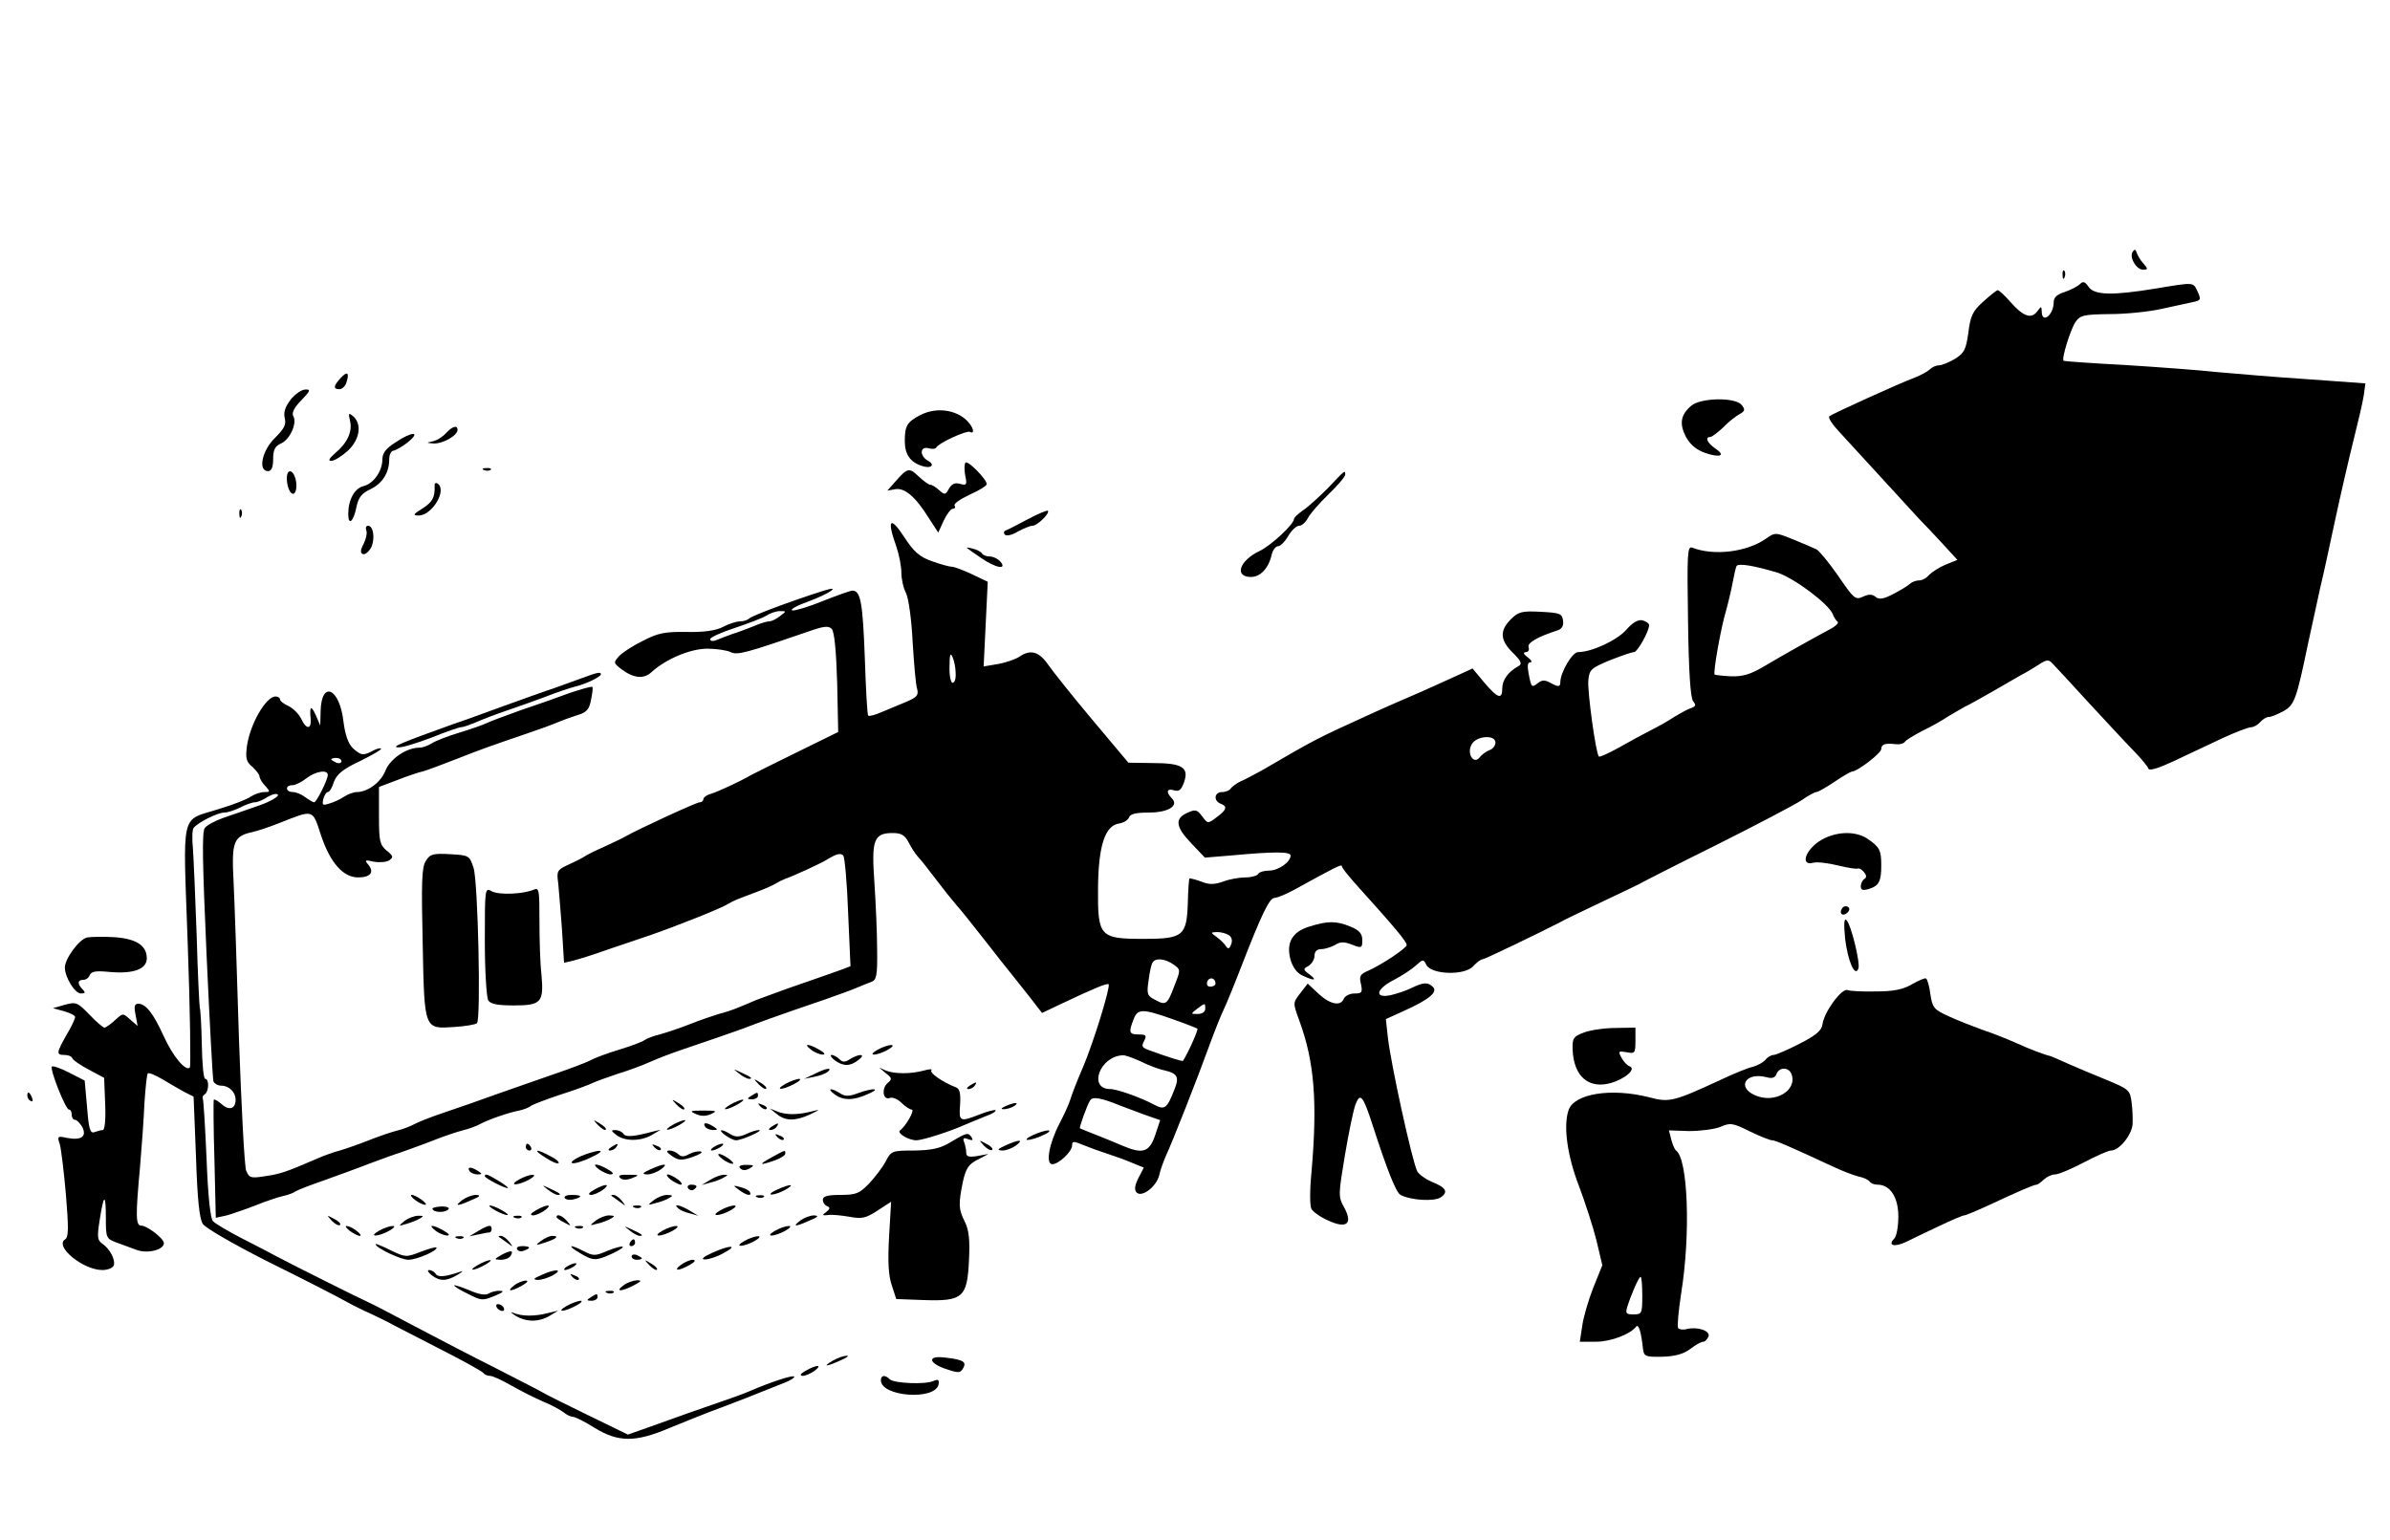 <?xml version="1.0" standalone="no"?>
<!DOCTYPE svg PUBLIC "-//W3C//DTD SVG 20010904//EN"
 "http://www.w3.org/TR/2001/REC-SVG-20010904/DTD/svg10.dtd">
<svg version="1.0" xmlns="http://www.w3.org/2000/svg"
 width="700pt" height="451pt" viewBox="0 0 700 451"
 preserveAspectRatio="xMidYMid meet">

<g transform="translate(0,451) scale(0.1,-0.1)"
fill="#000000" stroke="none">
<path d="M6246 3772 c-10 -16 11 -52 31 -52 14 0 15 2 1 18 -9 9 -17 24 -20
32 -3 10 -6 11 -12 2z"/>
<path d="M6041 3704 c0 -11 3 -14 6 -6 3 7 2 16 -1 19 -3 4 -6 -2 -5 -13z"/>
<path d="M6092 3678 c-7 -7 -27 -17 -44 -23 -23 -7 -33 -16 -33 -30 0 -38 -35
-65 -35 -27 -1 16 -1 16 -14 -1 -17 -22 -41 -14 -79 30 -16 18 -32 33 -36 33
-3 0 -22 -15 -43 -34 -31 -28 -37 -42 -43 -91 -7 -49 -12 -59 -39 -76 -17 -10
-38 -19 -47 -19 -8 0 -20 -5 -27 -12 -6 -6 -26 -17 -44 -24 -46 -17 -241 -106
-250 -113 -5 -4 9 -25 30 -47 20 -22 75 -82 122 -133 47 -51 96 -105 110 -120
14 -14 45 -47 69 -73 l44 -48 -35 -14 c-19 -8 -40 -22 -48 -30 -7 -9 -20 -16
-29 -16 -9 0 -22 -5 -27 -10 -6 -6 -28 -19 -49 -30 -29 -15 -42 -17 -52 -8
-10 8 -20 8 -37 0 -22 -10 -27 -5 -72 61 -27 39 -56 74 -64 78 -8 4 -39 17
-68 29 -52 21 -53 21 -80 2 -56 -39 -152 -51 -216 -26 -14 5 -15 -18 -12 -215
2 -147 7 -225 15 -235 9 -11 8 -15 -6 -20 -10 -3 -31 -15 -48 -25 -16 -11 -48
-29 -70 -40 -22 -11 -64 -34 -94 -51 -30 -17 -56 -28 -58 -26 -9 8 -34 191
-31 223 3 32 8 36 63 59 33 13 65 24 71 24 10 0 44 61 44 79 0 5 -9 11 -19 14
-13 3 -29 -6 -48 -28 -28 -31 -101 -65 -141 -65 -17 0 -52 -60 -52 -88 0 -15
-6 -15 -31 -1 -15 8 -24 7 -35 -2 -18 -14 -19 -13 -27 29 -4 21 -3 32 5 32 7
0 3 7 -8 15 -12 9 -14 14 -5 15 7 0 11 6 8 14 -5 13 27 31 86 50 12 4 17 14
15 28 -3 21 -9 23 -65 26 -56 3 -66 0 -88 -22 -33 -33 -32 -61 6 -98 26 -26
28 -33 15 -40 -29 -16 -46 -40 -46 -64 0 -34 -13 -30 -53 17 l-34 41 -59 -27
c-32 -15 -74 -33 -91 -41 -69 -30 -100 -43 -163 -72 -143 -65 -147 -67 -305
-159 -22 -12 -50 -27 -62 -32 -11 -5 -24 -15 -28 -20 -3 -6 -15 -11 -26 -11
-22 0 -26 -25 -4 -34 21 -8 18 -18 -12 -40 -25 -19 -26 -19 -42 3 -15 20 -20
21 -44 10 -37 -17 -34 -41 13 -90 l39 -41 73 6 c130 12 178 12 178 0 0 -19
-36 -44 -63 -44 -14 0 -29 -4 -32 -10 -3 -5 -20 -10 -37 -10 -18 0 -47 -5 -65
-12 -26 -9 -41 -10 -65 0 -17 6 -33 10 -34 9 -2 -2 -4 -34 -5 -71 -3 -97 -14
-106 -128 -106 -130 0 -136 6 -135 147 1 125 20 185 62 191 13 2 26 10 29 18
3 10 21 14 58 14 57 0 89 20 67 42 -18 18 -14 30 7 23 14 -4 21 1 29 24 15 43
-5 56 -92 56 l-71 1 -105 125 c-58 69 -116 142 -130 162 -27 39 -52 46 -85 23
-11 -7 -39 -17 -62 -21 l-42 -7 6 124 6 124 -46 22 c-26 12 -52 22 -59 22 -7
0 -33 7 -58 16 -37 13 -53 27 -83 73 -40 61 -50 49 -22 -29 8 -23 15 -58 15
-77 0 -19 6 -46 14 -61 7 -15 16 -77 19 -142 4 -63 9 -125 13 -137 5 -19 0
-25 -30 -38 -20 -8 -52 -22 -72 -30 -20 -9 -39 -14 -41 -11 -3 2 -7 78 -10
168 -6 161 -12 198 -36 198 -7 0 -45 -14 -86 -30 -41 -17 -82 -29 -90 -28 -9
2 12 14 46 26 62 23 100 49 46 32 -98 -31 -209 -73 -218 -81 -5 -5 -17 -9 -27
-9 -11 0 -33 -7 -50 -16 -21 -11 -55 -16 -107 -15 -63 1 -84 -3 -128 -26 -29
-14 -61 -35 -70 -45 -17 -19 -16 -20 7 -38 36 -27 66 -30 89 -8 42 38 113 68
163 68 27 0 58 -5 68 -10 19 -10 47 -2 224 59 48 17 62 19 72 9 8 -9 13 -63
16 -158 l3 -144 -120 -59 c-66 -32 -127 -63 -135 -67 -32 -19 -96 -48 -117
-55 -13 -3 -23 -11 -23 -16 0 -5 -5 -9 -11 -9 -9 0 -181 -79 -219 -101 -8 -5
-35 -17 -60 -29 -25 -11 -52 -24 -60 -30 -8 -5 -30 -16 -48 -24 -30 -14 -32
-18 -27 -53 2 -21 7 -82 11 -135 l6 -98 26 6 c15 4 59 17 97 31 39 13 97 33
130 44 72 25 204 77 225 90 8 5 22 12 30 15 8 3 33 13 55 21 22 8 47 19 55 24
8 5 22 12 30 15 24 8 104 45 120 55 31 19 42 21 50 13 4 -5 11 -80 14 -166 l7
-158 -23 -9 c-25 -9 -59 -21 -163 -57 -38 -14 -79 -29 -90 -33 -11 -5 -33 -14
-50 -21 -16 -7 -43 -16 -60 -20 -16 -5 -55 -18 -85 -30 -30 -12 -70 -25 -88
-30 -18 -4 -38 -12 -45 -17 -7 -5 -39 -17 -72 -27 -33 -10 -72 -24 -86 -32
-14 -7 -59 -24 -100 -38 -41 -14 -117 -41 -169 -59 -52 -19 -124 -44 -160 -56
-36 -12 -74 -27 -85 -33 -11 -6 -33 -15 -50 -19 -16 -4 -55 -17 -85 -29 -30
-12 -68 -25 -85 -30 -16 -4 -47 -15 -67 -24 -90 -39 -108 -45 -151 -51 -43 -7
-47 -5 -56 16 -5 13 -14 186 -21 384 -6 198 -13 407 -16 465 -6 115 0 131 56
143 14 3 50 15 80 27 99 39 95 41 120 -36 27 -81 65 -124 109 -124 36 0 48 15
30 37 -12 14 -10 15 16 9 17 -3 37 -1 45 4 13 9 12 13 -8 29 -20 17 -22 28
-22 103 l0 83 53 20 c28 11 63 23 77 26 14 4 59 21 100 37 74 29 88 34 205 74
33 11 71 25 85 31 14 6 41 16 60 22 28 8 36 17 41 45 4 19 6 36 4 38 -2 2 -32
-6 -67 -18 -35 -13 -100 -36 -145 -51 -45 -16 -90 -33 -100 -38 -10 -5 -45
-17 -78 -27 -33 -10 -69 -24 -80 -31 -11 -7 -27 -13 -37 -13 -37 0 -85 -32
-99 -67 -13 -34 -52 -63 -84 -63 -9 0 -26 -6 -38 -14 -12 -8 -32 -17 -44 -20
-18 -6 -20 -4 -16 14 3 11 9 20 13 20 5 0 13 13 18 30 9 23 26 37 77 61 36 18
64 34 61 36 -2 3 -13 0 -24 -6 -28 -15 -35 -14 -59 8 -13 13 -22 38 -27 77
-11 99 -65 123 -67 30 l-1 -41 -13 30 c-14 31 -19 27 -15 -12 2 -31 -14 -29
-28 2 -7 14 -23 30 -37 37 -14 6 -25 15 -25 20 0 4 -6 8 -13 8 -28 0 -75 -81
-84 -147 -4 -34 -2 -44 16 -59 11 -10 21 -23 21 -28 0 -5 7 -18 17 -28 15 -17
15 -18 -3 -18 -11 0 -28 -6 -39 -13 -11 -8 -52 -24 -92 -36 -117 -38 -107 5
-93 -400 7 -194 9 -355 6 -358 -12 -12 -50 33 -77 93 -30 66 -52 94 -74 94
-11 0 -13 -8 -8 -32 l6 -33 -22 19 c-21 19 -21 19 -44 -2 -13 -12 -27 -22 -31
-22 -4 0 -24 17 -44 38 -35 36 -39 38 -72 29 l-35 -10 33 -9 c17 -5 32 -12 32
-17 0 -5 -11 -29 -25 -52 -30 -53 -31 -59 -6 -59 11 0 21 -4 23 -10 2 -5 23
-20 48 -33 l45 -24 3 -76 c2 -45 -1 -77 -7 -77 -5 0 -16 -3 -24 -6 -13 -5 -17
9 -22 73 l-7 78 -45 23 c-25 13 -48 21 -51 18 -7 -7 40 -126 50 -126 5 0 8 -7
8 -15 0 -8 4 -15 10 -15 5 0 14 -10 21 -21 14 -28 -3 -40 -45 -32 -27 6 -29 5
-21 -18 4 -13 12 -80 18 -147 8 -98 8 -125 -2 -132 -33 -20 52 -90 109 -90 15
0 30 6 33 13 6 16 -11 49 -33 64 -15 10 -16 20 -8 70 12 77 18 79 18 6 0 -58
1 -61 30 -72 16 -6 44 -16 60 -22 32 -12 80 0 80 20 0 13 -49 51 -66 51 -17 0
-17 28 -4 171 5 57 11 141 13 187 3 46 7 86 10 88 3 3 22 -5 44 -18 21 -13 50
-29 64 -37 l26 -13 7 -176 c4 -124 10 -182 20 -197 8 -12 88 -58 178 -104 147
-73 214 -108 258 -132 8 -4 35 -18 60 -29 25 -12 52 -25 60 -30 8 -4 70 -36
138 -71 67 -34 125 -66 128 -71 3 -4 11 -8 19 -8 8 0 36 -13 62 -28 26 -15 68
-36 93 -47 25 -10 52 -25 61 -32 8 -7 21 -13 27 -13 6 0 35 -14 63 -32 70 -43
120 -43 219 -1 41 17 113 46 160 63 47 18 99 38 115 45 17 7 45 18 63 25 18 7
30 15 28 18 -5 5 -71 -17 -131 -43 -16 -7 -57 -22 -90 -33 -73 -25 -109 -38
-198 -70 l-68 -24 -117 57 c-64 31 -124 61 -132 66 -8 5 -69 36 -135 70 -66
33 -174 89 -240 124 -66 35 -127 67 -135 70 -23 10 -227 112 -270 135 -14 8
-59 31 -100 52 -41 21 -80 44 -86 51 -8 7 -15 77 -19 182 -4 93 -9 173 -11
177 -2 4 0 9 6 13 12 8 13 45 1 45 -5 0 -9 46 -10 102 -1 56 -4 104 -6 107 -1
3 -6 98 -9 211 -4 113 -9 228 -11 255 -3 28 -2 55 2 60 13 16 70 45 90 45 10
0 31 7 47 15 15 8 35 15 42 15 8 0 25 7 38 16 14 8 27 11 30 6 3 -5 -22 -20
-57 -32 -34 -12 -81 -28 -104 -36 -23 -8 -47 -21 -53 -29 -9 -10 -7 -101 5
-372 9 -197 18 -364 20 -370 3 -7 13 -13 23 -13 23 0 42 -19 42 -41 0 -27 -19
-33 -41 -13 -10 9 -21 15 -23 13 -1 -2 -1 -81 2 -175 l4 -171 32 7 c17 5 56
18 86 30 30 12 66 24 80 27 14 3 30 9 35 13 6 4 44 19 85 33 41 15 100 36 130
48 30 11 73 27 95 34 22 8 65 23 95 35 30 12 69 25 85 29 17 4 39 12 50 18 26
14 84 34 115 40 14 3 30 9 35 14 6 4 45 19 87 33 42 13 84 29 94 34 11 5 44
17 74 27 30 9 73 25 95 35 22 10 67 27 100 38 80 27 123 42 168 58 20 8 54 20
75 28 47 17 91 32 167 58 33 12 74 26 90 33 17 7 38 16 47 19 15 5 18 18 17
93 0 48 -4 138 -8 198 -9 125 -2 145 54 145 24 0 35 -6 46 -27 8 -16 20 -34
27 -42 8 -8 31 -37 52 -65 21 -28 49 -63 62 -78 13 -14 50 -61 83 -103 33 -43
67 -85 75 -95 8 -10 32 -40 54 -68 l38 -49 57 27 c93 44 133 61 138 57 6 -7
-45 -173 -76 -245 -16 -37 -32 -78 -36 -92 -4 -14 -19 -46 -32 -71 -31 -60
-41 -119 -21 -119 19 0 58 37 58 55 0 13 5 13 33 1 17 -7 50 -19 72 -26 22 -7
55 -19 73 -27 l32 -13 -16 -31 c-11 -22 -12 -35 -5 -42 15 -15 57 16 66 50 3
15 13 42 20 58 20 43 92 226 126 320 16 44 36 94 44 110 8 17 31 73 51 125 59
152 82 200 97 200 8 0 34 11 58 24 118 65 139 76 139 69 0 -5 19 -28 41 -53
113 -125 149 -168 149 -178 0 -9 -72 -57 -112 -75 -24 -10 -28 -16 -22 -39 5
-25 3 -28 -19 -28 -14 0 -27 -7 -31 -15 -9 -23 -39 -18 -74 14 l-32 30 -20
-26 c-24 -31 -24 -29 -4 -84 44 -120 53 -238 35 -444 -5 -49 -5 -97 0 -106 4
-8 26 -24 49 -34 54 -25 73 -10 47 38 -18 32 -17 38 2 153 11 66 25 133 31
149 14 36 22 26 50 -60 42 -130 69 -199 82 -205 30 -16 99 -20 118 -7 23 16
15 29 -28 46 -18 8 -36 21 -41 30 -15 29 -77 313 -86 391 l-6 55 53 24 c73 33
100 55 85 70 -15 15 -28 14 -63 -3 -16 -8 -44 -17 -61 -21 -49 -10 -43 18 10
45 23 12 52 31 64 42 21 19 22 19 31 1 16 -28 112 -31 137 -3 10 11 22 20 27
20 6 0 164 76 228 109 8 5 60 30 115 56 55 26 107 51 115 55 8 5 110 57 227
115 116 58 228 117 248 130 20 14 40 25 45 25 5 0 29 14 53 30 25 17 48 30 51
30 16 0 86 54 86 66 0 14 11 18 44 14 10 -1 22 2 25 7 3 5 26 19 51 32 25 12
59 31 75 42 17 10 39 23 50 29 11 5 47 25 80 44 33 19 71 41 85 49 14 7 37 21
51 30 23 15 29 16 40 4 8 -8 57 -61 109 -118 52 -56 111 -120 131 -140 20 -21
39 -43 41 -50 3 -8 28 0 78 23 41 20 105 49 142 67 37 17 74 31 82 31 7 0 19
7 26 15 7 8 18 15 25 15 8 0 26 8 43 17 32 18 38 34 72 198 12 55 28 129 36
165 9 36 28 126 44 200 16 74 40 178 53 230 13 52 27 111 30 131 l5 36 -166
12 c-92 6 -212 16 -267 21 -55 6 -178 15 -274 21 -96 5 -176 11 -177 12 -7 6
21 94 35 114 14 20 25 22 101 23 47 0 114 7 150 15 36 8 77 17 92 20 24 5 25
7 15 30 -14 29 -8 29 -122 10 -128 -21 -181 -20 -198 5 -10 15 -16 17 -25 8z
m-887 -845 c50 -16 151 -92 163 -122 3 -9 10 -19 14 -22 5 -3 -6 -14 -24 -23
-43 -23 -133 -73 -195 -110 -36 -21 -59 -28 -93 -27 -24 1 -46 4 -48 5 -5 6
18 136 33 186 7 25 16 63 20 85 4 22 9 43 11 47 6 9 52 1 119 -19z m-2921
-128 c-10 -8 -24 -15 -31 -15 -7 0 -27 -6 -45 -14 -18 -7 -46 -18 -63 -23 -16
-6 -38 -14 -47 -18 -10 -4 -18 -3 -18 3 0 5 33 20 73 33 39 13 81 29 92 36 11
7 28 13 39 13 20 0 20 0 0 -15z m515 -167 c1 -16 -3 -28 -9 -28 -5 0 -10 21
-9 48 0 35 3 42 9 27 5 -11 9 -32 9 -47z m1581 -203 c0 -9 -8 -19 -17 -22 -10
-4 -23 -13 -29 -21 -17 -23 -39 10 -24 37 13 26 70 30 70 6z m-3380 -55 c0 -5
-7 -7 -15 -4 -8 4 -15 8 -15 10 0 2 7 4 15 4 8 0 15 -4 15 -10z m-40 -40 c0
-14 -33 -80 -40 -80 -3 0 -15 7 -26 15 -10 8 -27 15 -36 15 -22 0 -24 20 -2
20 9 0 27 9 41 20 27 21 63 27 63 10z m2639 -469 c9 -6 11 -16 7 -27 -5 -13
-9 -15 -15 -6 -4 7 -16 19 -27 27 -19 14 -19 14 1 15 11 0 26 -4 34 -9z m-162
-86 c21 -15 21 -16 4 -59 -22 -59 -26 -62 -57 -45 -24 12 -26 17 -20 57 3 24
8 48 12 53 8 14 37 11 61 -6z m123 -56 c0 -5 -7 -9 -15 -9 -9 0 -12 6 -9 15 6
15 24 11 24 -6z m-30 -74 c0 -9 -9 -15 -22 -15 -21 0 -21 0 -2 15 24 18 24 18
24 0z m-96 -30 c37 -13 70 -26 73 -28 3 -3 -25 -67 -42 -94 -1 -3 -39 9 -97
30 -23 8 -26 12 -17 28 8 16 6 19 -16 19 -28 0 -30 6 -15 44 12 32 26 32 114
1z m-93 -124 c22 -11 53 -23 69 -26 39 -9 45 -20 29 -58 -21 -54 -28 -59 -58
-43 -39 21 -109 46 -129 46 -66 0 -31 96 36 99 7 1 31 -8 53 -18z m-61 -129
c14 -5 46 -17 72 -27 l46 -16 -15 -45 c-17 -49 -36 -55 -95 -30 -18 8 -53 22
-78 32 -25 10 -46 18 -47 19 -3 1 21 69 30 82 7 12 33 7 87 -15z"/>
<path d="M997 3402 c-21 -23 -21 -32 -3 -32 8 0 18 9 21 21 9 28 2 33 -18 11z"/>
<path d="M851 3339 c-16 -21 -21 -37 -17 -54 5 -19 -2 -31 -29 -58 -38 -37
-50 -97 -20 -97 10 0 15 11 15 35 0 27 5 38 23 46 27 12 48 61 36 80 -5 9 2
25 23 46 27 28 29 33 12 32 -10 0 -30 -13 -43 -30z"/>
<path d="M4954 3322 c-32 -27 -36 -53 -16 -92 13 -23 31 -38 57 -47 45 -15 60
-7 28 14 -23 16 -30 33 -14 33 5 0 22 13 38 28 15 16 37 33 48 39 16 9 17 13
6 27 -19 23 -119 21 -147 -2z"/>
<path d="M2695 3294 c-38 -20 -45 -31 -45 -76 0 -39 16 -62 51 -73 27 -9 39 4
16 16 -24 14 -23 43 3 36 10 -3 20 -2 22 2 6 13 89 51 99 46 11 -7 12 6 1 21
-29 42 -95 55 -147 28z"/>
<path d="M1025 3278 c8 -31 -7 -65 -43 -95 -18 -16 -22 -23 -12 -23 9 0 30 13
48 29 36 33 43 79 16 102 -13 11 -14 9 -9 -13z"/>
<path d="M1306 3241 c-10 -11 -28 -22 -40 -24 -18 -4 -18 -4 4 -6 27 -1 70 23
70 40 0 15 -16 10 -34 -10z"/>
<path d="M1158 3214 c-27 -17 -38 -31 -38 -49 0 -35 -26 -72 -56 -79 -26 -7
-44 -40 -44 -82 0 -36 16 -21 24 21 6 28 15 40 41 52 35 17 55 48 55 88 0 14
6 25 13 25 6 1 26 12 42 25 39 32 12 32 -37 -1z"/>
<path d="M2828 3155 c-4 -4 -4 -21 -1 -38 6 -27 4 -30 -16 -24 -15 4 -24 -1
-32 -15 -10 -18 -12 -18 -28 -4 -10 9 -21 16 -26 16 -5 0 -20 11 -35 25 -27
26 -32 25 -68 -16 l-23 -26 23 4 c27 5 59 -21 98 -84 l28 -43 16 35 c9 19 21
35 27 35 6 0 8 4 5 9 -4 5 16 19 44 32 27 12 50 26 50 31 0 14 -55 70 -62 63z"/>
<path d="M1418 3133 c7 -3 16 -2 19 1 4 3 -2 6 -13 5 -11 0 -14 -3 -6 -6z"/>
<path d="M840 3108 c0 -13 4 -29 9 -37 13 -20 24 4 17 35 -8 30 -26 32 -26 2z"/>
<path d="M3889 3080 c-26 -26 -59 -56 -73 -65 -14 -10 -26 -21 -26 -25 0 -15
-67 -78 -101 -94 -59 -28 -75 -76 -25 -76 27 0 51 25 60 63 3 15 12 27 19 27
7 0 21 14 30 30 10 17 24 30 32 30 8 0 19 10 26 23 6 12 33 43 60 69 27 26 49
52 49 58 0 14 0 14 -51 -40z"/>
<path d="M1273 3087 c1 -34 -6 -47 -35 -66 -28 -17 -30 -21 -12 -21 40 0 85
76 55 94 -5 3 -9 0 -8 -7z"/>
<path d="M701 3004 c0 -11 3 -14 6 -6 3 7 2 16 -1 19 -3 4 -6 -2 -5 -13z"/>
<path d="M3010 2989 c-30 -16 -59 -31 -65 -33 -5 -2 -6 -7 -2 -12 5 -5 22 -1
38 9 17 9 36 17 43 17 14 0 52 37 45 44 -2 2 -29 -9 -59 -25z"/>
<path d="M1073 2956 c3 -7 -1 -25 -8 -39 -10 -19 -10 -27 -2 -30 7 -2 17 7 24
19 12 25 7 64 -9 64 -6 0 -8 -6 -5 -14z"/>
<path d="M2832 2905 c2 -2 20 -15 41 -29 43 -30 78 -36 57 -11 -7 8 -21 15
-31 15 -10 0 -20 4 -23 9 -3 5 -15 11 -27 14 -11 3 -19 4 -17 2z"/>
<path d="M1705 2524 c-22 -8 -58 -21 -80 -29 -22 -7 -89 -31 -150 -53 -60 -22
-126 -46 -145 -52 -156 -56 -187 -69 -163 -69 12 -1 56 13 98 29 42 17 80 30
86 30 6 0 25 7 42 14 18 8 59 24 92 35 33 11 85 30 115 41 30 12 69 25 85 29
33 8 75 29 75 36 0 8 -12 5 -55 -11z"/>
<path d="M5327 2045 c-42 -29 -53 -72 -16 -62 11 3 44 -1 72 -8 28 -7 55 -11
58 -9 4 2 12 -3 18 -10 8 -10 9 -16 1 -21 -5 -3 -10 -13 -10 -21 0 -11 6 -13
23 -8 30 9 37 22 37 69 0 45 -5 54 -40 78 -37 25 -98 22 -143 -8z"/>
<path d="M1247 1988 c-12 -19 -13 -64 -9 -241 5 -256 4 -251 94 -245 31 2 61
7 65 11 12 12 3 415 -10 455 -12 36 -13 37 -69 40 -50 3 -59 0 -71 -20z"/>
<path d="M1420 1753 c0 -87 5 -165 10 -173 7 -11 27 -15 75 -15 80 0 88 9 81
89 -4 32 -6 104 -6 159 0 91 -1 98 -17 91 -31 -13 -100 -16 -122 -5 -21 12
-21 11 -21 -146z"/>
<path d="M5395 1849 c-10 -15 3 -25 16 -12 7 7 7 13 1 17 -6 3 -14 1 -17 -5z"/>
<path d="M5404 1761 c8 -66 29 -115 39 -88 6 16 -21 128 -35 142 -7 7 -8 -10
-4 -54z"/>
<path d="M3835 1796 c-50 -15 -69 -47 -55 -98 7 -22 19 -39 36 -46 34 -16 43
-14 19 4 -19 14 -19 16 -2 25 9 6 17 19 17 29 0 13 7 20 20 20 11 0 29 6 40
12 15 10 27 10 50 1 28 -11 30 -10 30 13 0 19 -8 29 -35 40 -41 17 -66 17
-120 0z"/>
<path d="M255 1764 c-23 -5 -65 -62 -65 -88 0 -28 29 -76 47 -76 13 0 14 3 5
12 -16 16 -15 28 2 28 8 0 16 6 19 14 5 11 18 13 59 9 68 -6 108 8 108 40 0
38 -32 58 -97 62 -32 2 -67 1 -78 -1z"/>
<path d="M5600 1627 c-26 -15 -53 -21 -105 -21 -38 -1 -76 1 -84 4 -17 6 -68
-64 -73 -99 -2 -19 -18 -33 -67 -58 -35 -18 -70 -33 -76 -33 -7 0 -18 -6 -24
-14 -7 -8 -23 -17 -38 -21 -14 -3 -53 -19 -87 -35 -145 -67 -156 -70 -216 -54
-110 28 -220 11 -236 -38 -16 -47 -3 -136 31 -223 18 -48 41 -119 51 -159 l17
-72 -27 -67 c-14 -36 -29 -87 -32 -112 l-7 -45 48 0 c43 0 100 22 117 44 7 10
15 -16 20 -64 3 -23 6 -25 57 -24 37 1 62 8 82 23 15 12 32 21 38 21 5 0 11 7
15 15 6 17 -32 30 -64 22 -11 -3 -22 -1 -25 3 -3 5 1 50 9 102 28 174 20 393
-15 418 -4 3 -10 17 -14 32 l-7 27 59 -2 c32 0 73 5 91 12 30 13 37 12 87 -13
29 -14 59 -26 65 -26 10 0 47 -16 185 -80 22 -10 52 -22 68 -26 15 -3 30 -10
33 -15 3 -5 13 -9 23 -9 37 0 61 -37 61 -93 0 -29 -5 -58 -12 -65 -20 -20 0
-26 34 -10 18 9 62 30 98 47 36 17 68 31 73 31 4 0 35 13 70 29 90 42 134 61
142 61 3 0 13 7 21 15 9 8 23 15 33 15 10 0 48 16 84 35 36 19 72 35 80 35 24
0 60 45 63 76 1 16 0 46 -3 66 -4 34 -8 38 -71 64 -37 15 -87 36 -112 47 -25
11 -47 21 -50 22 -26 7 -63 21 -105 40 -27 12 -72 30 -100 39 -27 10 -71 27
-97 39 -44 20 -48 25 -54 64 -3 24 -9 45 -13 47 -3 2 -22 -6 -41 -17z m-353
-263 c18 -48 -49 -88 -107 -62 -54 24 -27 68 33 53 17 -5 26 -2 30 9 8 21 36
21 44 0z m-437 -649 c0 -52 -1 -55 -26 -55 -21 0 -24 3 -18 22 12 38 34 88 39
88 3 0 5 -25 5 -55z"/>
<path d="M4640 1486 c-32 -12 -35 -17 -34 -50 3 -79 47 -117 113 -98 43 13 75
42 53 49 -7 3 -17 14 -23 25 -10 19 -9 20 15 16 24 -5 26 -3 26 33 l0 39 -57
-1 c-32 0 -74 -6 -93 -13z"/>
<path d="M2376 1435 c10 -8 26 -14 34 -14 9 0 4 6 -10 14 -33 19 -49 19 -24 0z"/>
<path d="M2570 1435 c-14 -8 -19 -14 -10 -14 8 0 26 6 40 14 14 8 19 14 10 14
-8 0 -26 -6 -40 -14z"/>
<path d="M2444 1405 c25 -19 46 -19 70 0 24 18 4 20 -24 3 -15 -10 -22 -10
-32 0 -6 6 -17 12 -22 12 -6 0 -2 -7 8 -15z"/>
<path d="M2164 1366 c11 -9 24 -16 30 -16 12 0 7 5 -24 19 -24 11 -24 11 -6
-3z"/>
<path d="M2385 1364 l-30 -14 30 6 c17 3 34 10 40 15 14 13 -5 11 -40 -7z"/>
<path d="M2595 1366 c18 -14 18 -17 5 -28 -19 -16 -14 -52 6 -44 8 3 23 -3 34
-14 11 -11 25 -20 30 -20 11 0 -17 -49 -34 -61 -10 -8 25 -29 48 -29 18 0 99
26 141 45 17 7 45 19 63 26 18 6 30 14 28 17 -3 2 -23 -3 -46 -12 -59 -23 -62
-22 -58 28 2 33 -1 47 -12 51 -39 15 -79 43 -72 50 4 4 -6 4 -23 -1 -38 -10
-84 -10 -110 0 l-20 9 20 -17z"/>
<path d="M2222 1334 c10 -10 20 -16 22 -13 3 3 -5 11 -17 18 -21 13 -21 12 -5
-5z"/>
<path d="M2300 1335 c-33 -19 -10 -19 26 0 16 8 22 15 14 15 -8 -1 -26 -7 -40
-15z"/>
<path d="M2840 1330 c-9 -6 -10 -10 -3 -10 6 0 15 5 18 10 8 12 4 12 -15 0z"/>
<path d="M2444 1305 c25 -19 55 -19 97 0 41 17 19 20 -28 3 -27 -10 -38 -10
-53 0 -27 17 -39 14 -16 -3z"/>
<path d="M80 1301 c0 -6 4 -13 10 -16 6 -3 7 1 4 9 -7 18 -14 21 -14 7z"/>
<path d="M2200 1300 c-13 -8 -12 -10 3 -10 9 0 17 5 17 10 0 12 -1 12 -20 0z"/>
<path d="M1982 1274 c10 -10 20 -16 22 -13 3 3 -5 11 -17 18 -21 13 -21 12 -5
-5z"/>
<path d="M2140 1275 c-14 -8 -20 -14 -15 -14 6 0 21 6 35 14 14 8 21 14 15 14
-5 0 -21 -6 -35 -14z"/>
<path d="M2227 1269 c7 -7 15 -10 18 -7 3 3 -2 9 -12 12 -14 6 -15 5 -6 -5z"/>
<path d="M2945 1270 c-13 -6 -15 -9 -5 -9 8 0 22 4 30 9 18 12 2 12 -25 0z"/>
<path d="M2038 1247 c15 -7 29 -7 45 0 19 9 15 10 -23 10 -38 0 -42 -1 -22
-10z"/>
<path d="M2275 1247 c25 -21 54 -21 96 -2 33 16 33 16 4 9 -39 -10 -75 -10
-100 1 l-20 8 20 -16z"/>
<path d="M1752 1214 c10 -10 20 -16 22 -13 3 3 -5 11 -17 18 -21 13 -21 12 -5
-5z"/>
<path d="M1970 1215 c-14 -8 -20 -14 -15 -14 6 0 21 6 35 14 14 8 21 14 15 14
-5 0 -21 -6 -35 -14z"/>
<path d="M2065 1210 c3 -5 14 -10 23 -10 15 0 15 2 2 10 -20 13 -33 13 -25 0z"/>
<path d="M2260 1210 c-9 -6 -10 -10 -3 -10 6 0 15 5 18 10 8 12 4 12 -15 0z"/>
<path d="M1806 1185 c25 -19 72 -18 104 1 l25 15 -25 -6 c-56 -15 -78 -16 -84
-6 -4 6 -15 11 -24 11 -13 0 -13 -2 4 -15z"/>
<path d="M2124 1185 c11 -8 25 -15 32 -15 16 0 82 29 67 30 -7 0 -24 -5 -38
-12 -21 -9 -31 -9 -46 0 -27 17 -38 14 -15 -3z"/>
<path d="M3025 1185 c-16 -7 -23 -14 -15 -14 8 0 29 6 45 14 17 7 23 14 15 14
-8 0 -28 -6 -45 -14z"/>
<path d="M2277 1179 c7 -7 15 -10 18 -7 3 3 -2 9 -12 12 -14 6 -15 5 -6 -5z"/>
<path d="M2785 1165 c-31 -19 -55 -24 -107 -25 -65 0 -68 -1 -84 -32 -9 -17
-31 -46 -49 -65 -28 -29 -38 -33 -84 -33 -37 0 -51 -4 -51 -14 0 -8 6 -17 13
-19 9 -4 8 -8 -3 -17 -13 -9 -12 -11 5 -9 11 2 39 -1 63 -5 37 -7 48 -4 82 18
l40 26 -6 -102 c-4 -74 -2 -114 8 -143 l13 -40 81 -3 c114 -4 127 8 132 116 3
60 0 89 -12 113 -19 38 -19 52 -6 117 9 40 17 52 43 65 l32 17 -32 -6 c-25 -4
-33 -2 -33 9 0 9 -3 23 -6 31 -5 12 -2 15 12 9 12 -4 15 -3 10 5 -10 16 -14
15 -61 -13z"/>
<path d="M2882 1154 c10 -10 20 -15 24 -12 3 4 -5 12 -18 18 -22 12 -22 12 -6
-6z"/>
<path d="M2945 1155 c-24 -11 -26 -14 -9 -15 11 0 29 7 40 15 24 18 9 18 -31
0z"/>
<path d="M1540 1150 c0 -5 5 -10 11 -10 5 0 7 5 4 10 -3 6 -8 10 -11 10 -2 0
-4 -4 -4 -10z"/>
<path d="M1790 1150 c-9 -6 -10 -10 -3 -10 6 0 15 5 18 10 8 12 4 12 -15 0z"/>
<path d="M1917 1149 c7 -7 15 -10 18 -7 3 3 -2 9 -12 12 -14 6 -15 5 -6 -5z"/>
<path d="M2090 1150 c-8 -5 -10 -10 -5 -10 6 0 17 5 25 10 8 5 11 10 5 10 -5
0 -17 -5 -25 -10z"/>
<path d="M1598 1119 c18 -12 35 -19 38 -16 3 3 -8 13 -25 21 -43 23 -52 19
-13 -5z"/>
<path d="M1700 1123 c-19 -9 -30 -17 -24 -20 6 -2 31 5 55 17 24 11 35 19 24
19 -11 0 -36 -8 -55 -16z"/>
<path d="M1968 1124 c19 -13 28 -14 60 -3 20 7 32 14 25 16 -7 2 -22 -1 -34
-7 -15 -9 -24 -9 -32 -1 -6 6 -18 11 -26 11 -11 0 -9 -5 7 -16z"/>
<path d="M2260 1120 c-40 -22 -37 -25 9 -9 17 6 31 15 31 20 0 11 2 12 -40
-11z"/>
<path d="M2116 1115 c10 -8 24 -14 29 -14 6 0 1 6 -9 14 -11 8 -24 15 -30 15
-5 0 -1 -7 10 -15z"/>
<path d="M1754 1085 c11 -8 27 -15 35 -15 10 1 7 6 -9 15 -33 19 -50 18 -26 0z"/>
<path d="M1905 1085 c-24 -11 -26 -14 -9 -15 11 0 29 7 40 15 24 18 9 18 -31
0z"/>
<path d="M2168 1088 c7 -7 16 -7 28 0 14 8 13 10 -10 10 -18 0 -24 -4 -18 -10z"/>
<path d="M1375 1080 c3 -5 14 -10 23 -10 15 0 15 2 2 10 -20 13 -33 13 -25 0z"/>
<path d="M1420 1065 c0 -6 56 -35 67 -35 4 0 -7 9 -25 20 -33 20 -42 24 -42
15z"/>
<path d="M1520 1055 c-14 -8 -19 -14 -10 -14 8 0 26 6 40 14 14 8 19 14 10 14
-8 0 -26 -6 -40 -14z"/>
<path d="M1816 1060 c7 -7 19 -7 35 -1 23 9 22 10 -10 10 -24 1 -32 -2 -25 -9z"/>
<path d="M1964 1055 c11 -8 25 -15 30 -15 6 0 2 7 -8 15 -11 8 -25 15 -30 15
-6 0 -2 -7 8 -15z"/>
<path d="M2080 1054 l-25 -15 25 7 c14 3 32 10 40 15 13 7 13 8 0 8 -8 0 -26
-6 -40 -15z"/>
<path d="M1604 1026 c11 -9 24 -16 30 -16 12 0 7 5 -24 19 -24 11 -24 11 -6
-3z"/>
<path d="M1740 1025 c-16 -9 -19 -14 -9 -15 8 0 24 7 35 15 24 18 7 19 -26 0z"/>
<path d="M2015 1030 c4 -6 11 -8 16 -5 14 9 11 15 -7 15 -8 0 -12 -5 -9 -10z"/>
<path d="M2164 1025 c22 -17 40 -20 32 -6 -3 5 -16 11 -28 14 -22 6 -22 5 -4
-8z"/>
<path d="M2275 1025 c-16 -7 -23 -14 -15 -14 8 0 26 6 40 14 32 18 14 18 -25
0z"/>
<path d="M1216 995 c10 -8 24 -14 29 -14 6 0 1 6 -9 14 -11 8 -24 15 -30 15
-5 0 -1 -7 10 -15z"/>
<path d="M1354 995 c-25 -19 -15 -19 27 0 25 10 29 14 13 15 -11 0 -29 -7 -40
-15z"/>
<path d="M1654 1001 c3 -5 15 -7 26 -4 28 7 25 13 -6 13 -14 0 -23 -4 -20 -9z"/>
<path d="M1791 1007 c2 -1 13 -9 24 -17 19 -14 19 -14 6 3 -7 9 -18 17 -24 17
-6 0 -8 -1 -6 -3z"/>
<path d="M1914 994 c-18 -14 -18 -15 6 -8 14 3 32 10 40 15 12 7 11 8 -6 9
-11 0 -29 -7 -40 -16z"/>
<path d="M2218 1003 c7 -3 16 -2 19 1 4 3 -2 6 -13 5 -11 0 -14 -3 -6 -6z"/>
<path d="M1267 968 c6 -11 41 -10 47 1 3 4 -8 8 -23 7 -16 -1 -27 -4 -24 -8z"/>
<path d="M1450 965 c14 -8 30 -14 35 -14 6 0 -1 6 -15 14 -14 8 -29 14 -35 14
-5 0 1 -6 15 -14z"/>
<path d="M1570 965 c-16 -9 -19 -14 -9 -15 8 0 24 7 35 15 24 18 7 19 -26 0z"/>
<path d="M1858 973 c7 -3 16 -2 19 1 4 3 -2 6 -13 5 -11 0 -14 -3 -6 -6z"/>
<path d="M1986 971 c5 -5 20 -12 34 -15 l25 -7 -25 15 c-28 17 -50 21 -34 7z"/>
<path d="M2110 965 c-14 -8 -19 -14 -10 -14 8 0 26 6 40 14 14 8 19 14 10 14
-8 0 -26 -6 -40 -14z"/>
<path d="M972 934 c10 -10 20 -15 24 -12 3 4 -5 12 -18 18 -22 12 -22 12 -6
-6z"/>
<path d="M1185 934 c-19 -16 -19 -16 5 -9 14 4 32 11 40 16 12 7 11 8 -5 8
-11 0 -29 -7 -40 -15z"/>
<path d="M1508 943 c7 -3 16 -2 19 1 4 3 -2 6 -13 5 -11 0 -14 -3 -6 -6z"/>
<path d="M1630 945 c0 -2 10 -10 23 -16 20 -11 21 -11 8 4 -13 16 -31 23 -31
12z"/>
<path d="M1744 934 c-18 -14 -18 -15 6 -8 14 3 32 10 40 15 12 7 11 8 -6 9
-11 0 -29 -7 -40 -16z"/>
<path d="M2344 935 c-25 -19 -15 -19 27 0 25 10 29 14 13 15 -11 0 -29 -7 -40
-15z"/>
<path d="M1024 905 c11 -8 24 -15 30 -15 5 0 1 7 -10 15 -10 8 -23 14 -29 14
-5 0 -1 -6 9 -14z"/>
<path d="M1110 905 c-14 -8 -19 -14 -10 -14 8 0 26 6 40 14 14 8 19 14 10 14
-8 0 -26 -6 -40 -14z"/>
<path d="M1276 905 c10 -8 26 -14 34 -14 9 0 4 6 -10 14 -33 19 -49 19 -24 0z"/>
<path d="M1400 904 l-25 -15 25 5 c14 3 28 6 33 6 4 0 7 5 7 10 0 14 -10 12
-40 -6z"/>
<path d="M1688 913 c7 -3 16 -2 19 1 4 3 -2 6 -13 5 -11 0 -14 -3 -6 -6z"/>
<path d="M1844 906 c11 -9 24 -16 30 -16 12 0 7 5 -24 19 -24 11 -24 11 -6 -3z"/>
<path d="M1940 905 c-14 -8 -19 -14 -10 -14 8 0 26 6 40 14 14 8 19 14 10 14
-8 0 -26 -6 -40 -14z"/>
<path d="M2270 905 c-14 -8 -19 -14 -10 -14 8 0 26 6 40 14 14 8 19 14 10 14
-8 0 -26 -6 -40 -14z"/>
<path d="M1338 883 c7 -3 16 -2 19 1 4 3 -2 6 -13 5 -11 0 -14 -3 -6 -6z"/>
<path d="M1461 887 c2 -1 13 -9 24 -17 19 -14 19 -14 6 3 -7 9 -18 17 -24 17
-6 0 -8 -1 -6 -3z"/>
<path d="M1584 875 c-17 -13 -16 -14 14 -4 33 11 41 19 19 19 -7 0 -22 -7 -33
-15z"/>
<path d="M2180 875 c-14 -8 -19 -14 -10 -14 8 0 26 6 40 14 14 8 19 14 10 14
-8 0 -26 -6 -40 -14z"/>
<path d="M1845 870 c-3 -5 -1 -10 4 -10 6 0 11 5 11 10 0 6 -2 10 -4 10 -3 0
-8 -4 -11 -10z"/>
<path d="M1100 866 c0 -11 74 -46 96 -46 25 0 89 28 82 36 -3 2 -23 -4 -47
-13 -41 -16 -44 -16 -87 5 -24 12 -44 20 -44 18z"/>
<path d="M1515 850 c3 -5 12 -7 20 -3 21 7 19 13 -6 13 -11 0 -18 -4 -14 -10z"/>
<path d="M1698 840 c40 -24 47 -24 97 -1 48 23 33 27 -19 6 -32 -14 -39 -14
-66 0 -42 22 -51 18 -12 -5z"/>
<path d="M2085 840 c-26 -12 -33 -19 -20 -19 11 0 36 8 55 19 45 24 18 24 -35
0z"/>
<path d="M1470 835 c-24 -14 -24 -14 -3 -15 12 0 25 5 28 11 11 17 2 18 -25 4z"/>
<path d="M1850 830 c0 -6 7 -10 15 -10 8 0 15 2 15 4 0 2 -7 6 -15 10 -8 3
-15 1 -15 -4z"/>
<path d="M1400 805 c-14 -8 -20 -14 -15 -14 6 0 21 6 35 14 14 8 21 14 15 14
-5 0 -21 -6 -35 -14z"/>
<path d="M1902 804 c10 -10 20 -16 22 -13 3 3 -5 11 -17 18 -21 13 -21 12 -5
-5z"/>
<path d="M1994 805 c-24 -18 -7 -19 26 0 16 9 19 14 9 15 -8 0 -24 -7 -35 -15z"/>
<path d="M1660 800 c-8 -5 -10 -10 -5 -10 6 0 17 5 25 10 8 5 11 10 5 10 -5 0
-17 -5 -25 -10z"/>
<path d="M1264 775 c25 -19 44 -18 76 1 17 10 18 13 5 8 -41 -14 -63 -16 -69
-5 -4 6 -13 11 -19 11 -7 0 -3 -7 7 -15z"/>
<path d="M1585 775 c-23 -10 -25 -13 -10 -14 11 0 31 6 45 14 32 18 5 19 -35
0z"/>
<path d="M1677 769 c7 -7 15 -10 18 -7 3 3 -2 9 -12 12 -14 6 -15 5 -6 -5z"/>
<path d="M1506 745 c-25 -19 -9 -19 24 0 14 8 19 14 10 14 -8 0 -24 -6 -34
-14z"/>
<path d="M1826 745 c-26 -19 -6 -19 30 0 23 12 25 15 9 15 -11 -1 -29 -7 -39
-15z"/>
<path d="M1330 745 c0 -3 18 -14 41 -25 38 -20 43 -20 77 -6 25 10 30 15 17
15 -11 1 -26 -3 -34 -8 -9 -6 -30 -2 -57 10 -24 10 -44 16 -44 14z"/>
<path d="M1778 723 c7 -3 16 -2 19 1 4 3 -2 6 -13 5 -11 0 -14 -3 -6 -6z"/>
<path d="M1730 710 c-13 -8 -12 -10 3 -10 9 0 17 5 17 10 0 12 -1 12 -20 0z"/>
<path d="M1660 685 c-33 -19 -10 -19 26 0 16 8 22 15 14 15 -8 -1 -26 -7 -40
-15z"/>
<path d="M1455 680 c3 -5 11 -10 16 -10 6 0 7 5 4 10 -3 6 -11 10 -16 10 -6 0
-7 -4 -4 -10z"/>
<path d="M1510 656 c32 -19 68 -19 100 0 l25 15 -30 -7 c-38 -10 -75 -10 -100
0 -12 5 -10 2 5 -8z"/>
<path d="M2440 525 c-33 -19 -21 -19 21 0 19 8 27 14 19 14 -8 0 -26 -6 -40
-14z"/>
<path d="M2730 526 c0 -7 18 -19 41 -26 35 -12 42 -12 49 1 12 19 3 26 -47 32
-31 4 -43 1 -43 -7z"/>
<path d="M2360 495 c-16 -9 -19 -14 -9 -15 8 0 24 7 35 15 24 18 7 19 -26 0z"/>
<path d="M2580 467 c0 -48 159 -60 169 -12 2 14 -1 16 -15 10 -24 -11 -116 -7
-128 5 -14 14 -26 12 -26 -3z"/>
</g>
</svg>
